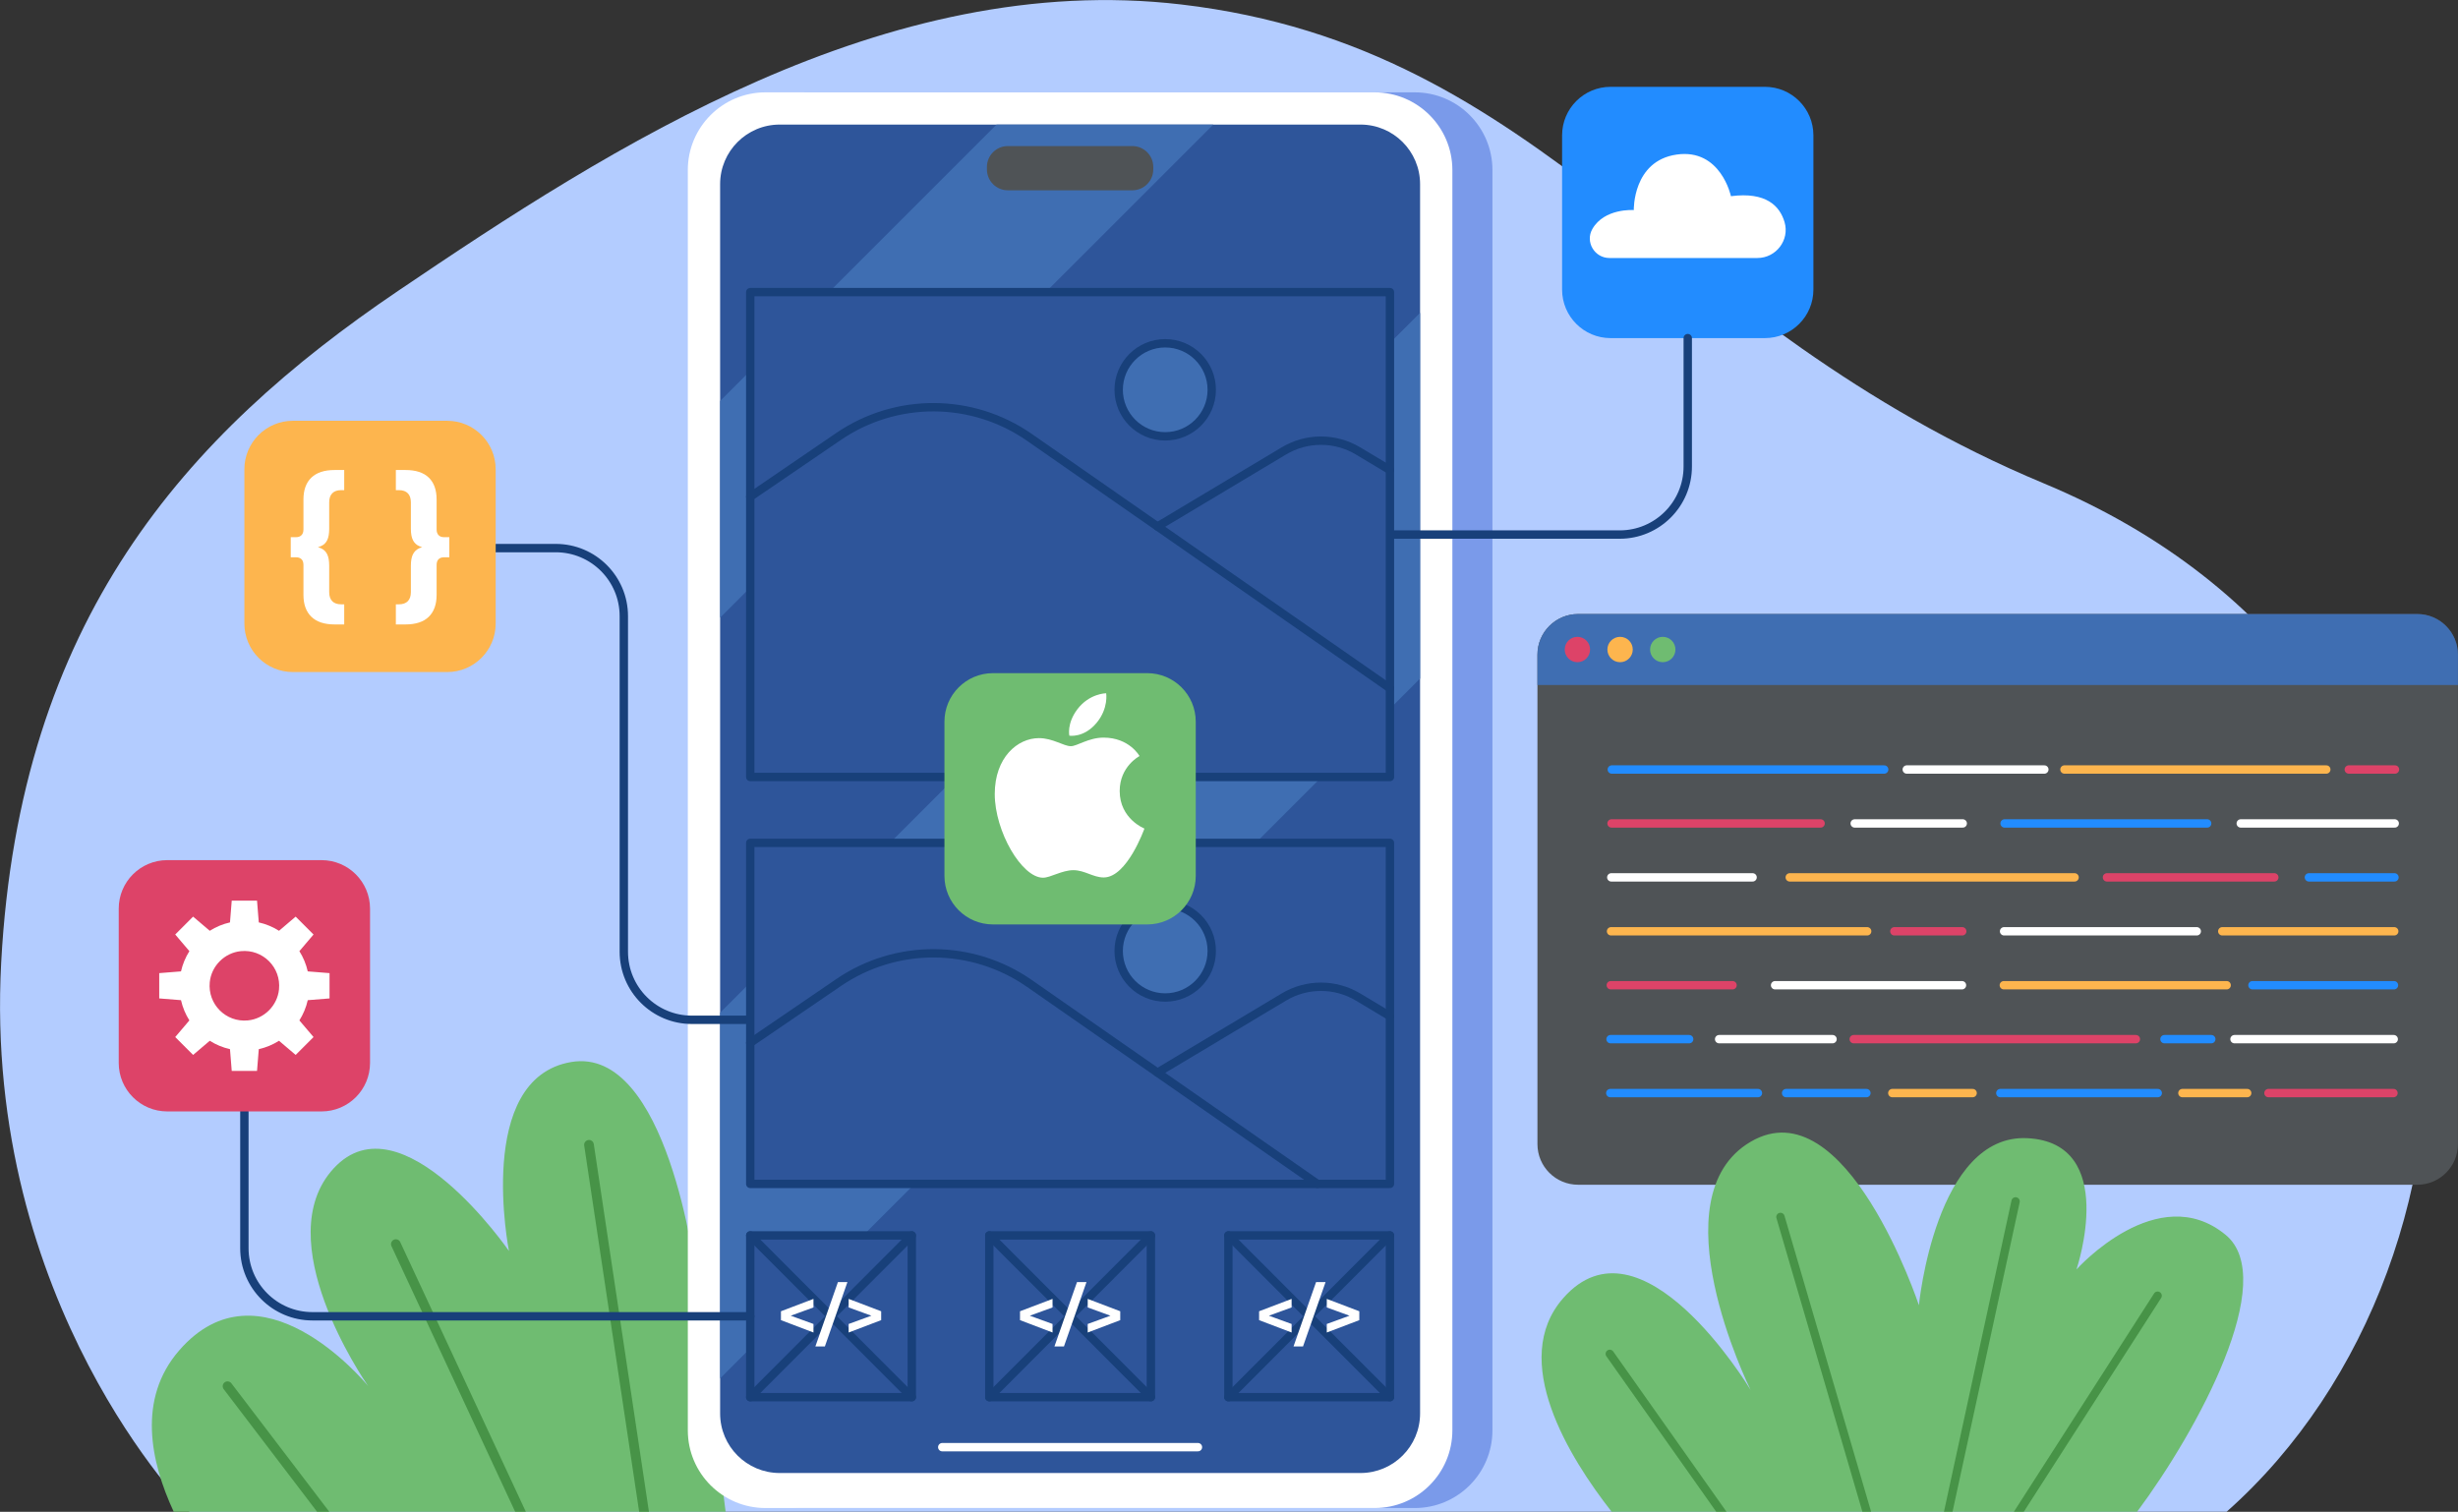 <svg width="3531" height="2172" viewBox="0 0 3531 2172" fill="none" xmlns="http://www.w3.org/2000/svg">
<rect x="0" y="0" width="3531" height="2172" fill="#333333" stroke="none"/>
<g clip-path="url(#clip0_1980_1229)">
<path d="M272.258 2171.87C272.258 2171.87 -24.722 1874.11 1.719 1382.62C28.16 891.128 266.152 624.808 571.84 417.923C877.529 211.039 1272.14 -43.496 1697.02 6.436C2222.18 68.154 2395.51 469.163 2936.76 694.773C3630.98 984.143 3610.5 1806.67 3198.67 2171.86L272.258 2171.87Z" fill="#B3CCFF"/>
<path d="M3530.89 940.584V1643.7C3530.89 1675.96 3504.75 1702.1 3472.5 1702.1H2267C2234.75 1702.1 2208.59 1675.96 2208.59 1643.7V940.584C2208.59 908.332 2234.75 882.168 2267 882.168H3472.5C3504.75 882.168 3530.89 908.332 3530.89 940.584Z" fill="#4F5356"/>
<path d="M3530.89 940.584V984.143H2208.59V940.584C2208.59 908.332 2234.75 882.168 2267 882.168H3472.5C3504.75 882.168 3530.89 908.332 3530.89 940.584Z" fill="#3F6EB2"/>
<path d="M2266 951.37C2276.06 951.37 2284.21 943.215 2284.21 933.156C2284.21 923.097 2276.06 914.942 2266 914.942C2255.94 914.942 2247.79 923.097 2247.79 933.156C2247.79 943.215 2255.94 951.37 2266 951.37Z" fill="#DD4368"/>
<path d="M2327.31 951.37C2337.37 951.37 2345.52 943.215 2345.52 933.156C2345.52 923.097 2337.37 914.942 2327.31 914.942C2317.25 914.942 2309.09 923.097 2309.09 933.156C2309.09 943.215 2317.25 951.37 2327.31 951.37Z" fill="#FDB54E"/>
<path d="M2388.62 951.37C2398.68 951.37 2406.83 943.215 2406.83 933.156C2406.83 923.097 2398.68 914.942 2388.62 914.942C2378.56 914.942 2370.4 923.097 2370.4 933.156C2370.4 943.215 2378.56 951.37 2388.62 951.37Z" fill="#6FBC71"/>
<path d="M3438.31 1570.41H3258.72" stroke="#DD4368" stroke-width="12.025" stroke-linecap="round" stroke-linejoin="round"/>
<path d="M3228.16 1570.41H3135.1" stroke="#FDB54E" stroke-width="12.025" stroke-linecap="round" stroke-linejoin="round"/>
<path d="M3099.7 1570.41H2873.53" stroke="#228CFF" stroke-width="12.025" stroke-linecap="round" stroke-linejoin="round"/>
<path d="M2833.73 1570.41H2718.37" stroke="#FDB54E" stroke-width="12.025" stroke-linecap="round" stroke-linejoin="round"/>
<path d="M2681.17 1570.41H2565.81" stroke="#228CFF" stroke-width="12.025" stroke-linecap="round" stroke-linejoin="round"/>
<path d="M2525.34 1570.41H2313.24" stroke="#228CFF" stroke-width="12.025" stroke-linecap="round" stroke-linejoin="round"/>
<path d="M3438.67 1492.94H3209.92" stroke="white" stroke-width="12.025" stroke-linecap="round" stroke-linejoin="round"/>
<path d="M3176.58 1492.94H3109.33" stroke="#228CFF" stroke-width="12.025" stroke-linecap="round" stroke-linejoin="round"/>
<path d="M3068.24 1492.94H2662.93" stroke="#DD4368" stroke-width="12.025" stroke-linecap="round" stroke-linejoin="round"/>
<path d="M2426.56 1492.94H2313.6" stroke="#228CFF" stroke-width="12.025" stroke-linecap="round" stroke-linejoin="round"/>
<path d="M2632.51 1492.94H2469.59" stroke="white" stroke-width="12.025" stroke-linecap="round" stroke-linejoin="round"/>
<path d="M3439.03 1415.46H3235.73" stroke="#228CFF" stroke-width="12.025" stroke-linecap="round" stroke-linejoin="round"/>
<path d="M3198.67 1415.46H2878.57" stroke="#FDB54E" stroke-width="12.025" stroke-linecap="round" stroke-linejoin="round"/>
<path d="M2818.45 1415.46H2549.97" stroke="white" stroke-width="12.025" stroke-linecap="round" stroke-linejoin="round"/>
<path d="M2488.86 1415.46H2313.96" stroke="#DD4368" stroke-width="12.025" stroke-linecap="round" stroke-linejoin="round"/>
<path d="M3439.39 1337.98H3192.36" stroke="#FDB54E" stroke-width="12.025" stroke-linecap="round" stroke-linejoin="round"/>
<path d="M3155.73 1337.98H2878.93" stroke="white" stroke-width="12.025" stroke-linecap="round" stroke-linejoin="round"/>
<path d="M2818.81 1337.98H2721.33" stroke="#DD4368" stroke-width="12.025" stroke-linecap="round" stroke-linejoin="round"/>
<path d="M2682.25 1337.98H2314.31" stroke="#FDB54E" stroke-width="12.025" stroke-linecap="round" stroke-linejoin="round"/>
<path d="M3439.74 1260.5H3316.82" stroke="#228CFF" stroke-width="12.025" stroke-linecap="round" stroke-linejoin="round"/>
<path d="M3267.12 1260.5H3026.74" stroke="#DD4368" stroke-width="12.025" stroke-linecap="round" stroke-linejoin="round"/>
<path d="M2980.21 1260.5H2571.02" stroke="#FDB54E" stroke-width="12.025" stroke-linecap="round" stroke-linejoin="round"/>
<path d="M2517.66 1260.5H2314.67" stroke="white" stroke-width="12.025" stroke-linecap="round" stroke-linejoin="round"/>
<path d="M3440.1 1183.02H3218.91" stroke="white" stroke-width="12.025" stroke-linecap="round" stroke-linejoin="round"/>
<path d="M3170.64 1183.02H2879.65" stroke="#228CFF" stroke-width="12.025" stroke-linecap="round" stroke-linejoin="round"/>
<path d="M2819.53 1183.02H2664.36" stroke="white" stroke-width="12.025" stroke-linecap="round" stroke-linejoin="round"/>
<path d="M2615.35 1183.02H2315.03" stroke="#DD4368" stroke-width="12.025" stroke-linecap="round" stroke-linejoin="round"/>
<path d="M3440.46 1105.54H3374.11" stroke="#DD4368" stroke-width="12.025" stroke-linecap="round" stroke-linejoin="round"/>
<path d="M3341.8 1105.54H2965.66" stroke="#FDB54E" stroke-width="12.025" stroke-linecap="round" stroke-linejoin="round"/>
<path d="M2936.76 1105.54H2739.13" stroke="white" stroke-width="12.025" stroke-linecap="round" stroke-linejoin="round"/>
<path d="M2706.68 1105.54H2315.39" stroke="#228CFF" stroke-width="12.025" stroke-linecap="round" stroke-linejoin="round"/>
<path d="M3070.08 2171.86H2315.15C2254.3 2094.2 2167.26 1954.06 2245.67 1864.97C2357.41 1737.98 2510.95 1990.52 2514.77 1996.87C2511.55 1990.32 2379.34 1719.97 2514.84 1640.36C2652 1559.79 2756.58 1875.24 2756.58 1875.24C2756.58 1875.24 2780.58 1628.36 2912.59 1635.21C3043.62 1642.02 2983.81 1821.08 2982.92 1823.8C2984.29 1822.28 3100.07 1693.99 3197.21 1774.11C3274.68 1837.96 3157.17 2054.8 3070.08 2171.86Z" fill="#6FBC71"/>
<path d="M2480.11 2171.86H2465.37L2307.62 1948.55C2305.7 1945.83 2306.35 1942.08 2309.07 1940.18C2311.76 1938.25 2315.51 1938.9 2317.43 1941.62L2480.11 2171.86Z" fill="#479347"/>
<path d="M2687.91 2171.86H2675.38L2551.93 1750.06C2550.99 1746.88 2552.82 1743.54 2556.02 1742.6C2559.19 1741.69 2562.54 1743.52 2563.47 1746.69L2687.91 2171.86Z" fill="#479347"/>
<path d="M2901.34 1727.3L2804.9 2171.86H2792.58L2889.58 1724.76C2890.28 1721.53 2893.48 1719.46 2896.72 1720.16C2899.97 1720.86 2902.04 1724.08 2901.34 1727.3Z" fill="#479347"/>
<path d="M3104.55 1864.78L2907.3 2171.86H2893.04L3094.42 1858.29C3096.22 1855.5 3099.95 1854.68 3102.74 1856.48C3105.53 1858.26 3106.35 1861.99 3104.55 1864.78Z" fill="#479347"/>
<path d="M1042.39 2171.86H249.53C216.114 2100.05 196.877 2009.73 257.509 1940.01C373.546 1806.57 521.637 1982.63 528.809 1991.24C522.332 1981.93 384.638 1780.99 479.492 1678.41C576.597 1573.35 731.165 1797.31 731.165 1797.31C731.165 1797.31 681.626 1549.58 820.348 1525.82C959.07 1502.02 998.712 1827.03 998.712 1827.03L1042.39 2171.86Z" fill="#6FBC71"/>
<path d="M472.986 2171.86H455.444C399.427 2098.41 341.353 2022.1 321.336 1995.77C319.029 1992.72 319.613 1988.38 322.671 1986.04C325.729 1983.71 330.094 1984.32 332.401 1987.38C364.621 2029.75 421.111 2103.94 472.986 2171.86Z" fill="#479347"/>
<path d="M755.35 2171.86H740.032L562.362 1790.33C560.75 1786.86 562.251 1782.72 565.726 1781.1C569.201 1779.46 573.344 1780.99 574.956 1784.47L755.35 2171.86Z" fill="#479347"/>
<path d="M932.214 2171.86H918.147L839.223 1645.74C838.667 1641.94 841.28 1638.41 845.089 1637.85C848.897 1637.29 852.4 1639.88 852.984 1643.69L932.214 2171.86Z" fill="#479347"/>
<path d="M2032.33 132.677H1157.24C1095.61 132.677 1045.64 182.645 1045.64 244.283V2054.96C1045.64 2116.6 1095.61 2166.56 1157.24 2166.56H2032.33C2093.97 2166.56 2143.94 2116.6 2143.94 2054.96V244.283C2143.94 182.645 2093.97 132.677 2032.33 132.677Z" fill="#7A9AEA"/>
<path d="M1974.77 132.677H1099.69C1038.05 132.677 988.08 182.645 988.08 244.283V2054.96C988.08 2116.6 1038.05 2166.56 1099.69 2166.56H1974.77C2036.41 2166.56 2086.38 2116.6 2086.38 2054.96V244.283C2086.38 182.645 2036.41 132.677 1974.77 132.677Z" fill="white"/>
<path d="M2040 264.605V2030.65C2040 2077.94 2001.66 2116.26 1954.37 2116.26H1120.07C1072.78 2116.26 1034.47 2077.94 1034.47 2030.65V264.605C1034.47 217.318 1072.78 178.979 1120.07 178.979H1954.37C2001.66 178.979 2040 217.318 2040 264.605Z" fill="#2E559A"/>
<path d="M1353.57 2079.13H1720.88" stroke="white" stroke-width="12.025" stroke-linecap="round" stroke-linejoin="round"/>
<path d="M1742.9 178.979L1034.47 887.432V576.07L1431.56 178.979H1742.9Z" fill="#3F6EB2"/>
<path d="M2040 449.435V974.813L1034.47 1980.37V1454.94L2040 449.435Z" fill="#3F6EB2"/>
<path d="M1626.66 209.847H1447.8C1431.2 209.847 1417.74 223.307 1417.74 239.91V243.343C1417.74 259.946 1431.2 273.406 1447.8 273.406H1626.66C1643.26 273.406 1656.72 259.946 1656.72 243.343V239.91C1656.72 223.307 1643.26 209.847 1626.66 209.847Z" fill="#4F5356"/>
<path d="M1309.83 1774.9H1077.76V2007.29H1309.83V1774.9Z" fill="#2E559A" stroke="#18407A" stroke-width="12.025" stroke-linecap="round" stroke-linejoin="round"/>
<path d="M1653.27 1774.9H1421.19V2007.29H1653.27V1774.9Z" fill="#2E559A" stroke="#18407A" stroke-width="12.025" stroke-linecap="round" stroke-linejoin="round"/>
<path d="M1996.7 1774.9H1764.63V2007.29H1996.7V1774.9Z" fill="#2E559A" stroke="#18407A" stroke-width="12.025" stroke-linecap="round" stroke-linejoin="round"/>
<path d="M2535.33 124.738H2313.69C2275.2 124.738 2244 155.939 2244 194.427V416.064C2244 454.552 2275.2 485.753 2313.69 485.753H2535.33C2573.82 485.753 2605.02 454.552 2605.02 416.064V194.427C2605.02 155.939 2573.82 124.738 2535.33 124.738Z" fill="#228CFF"/>
<path d="M2312.01 370.666H2524.51C2551.39 370.666 2571.16 344.899 2563.57 319.106C2556.78 296.01 2537.15 275.259 2486.55 281.86C2486.55 281.86 2472.05 212.99 2408.62 222.052C2345.18 231.114 2347 301.796 2347 301.796C2347 301.796 2304.72 298.703 2287.44 329.076C2276.89 347.627 2290.67 370.666 2312.01 370.666Z" fill="white"/>
<path d="M712.078 787.431H798.353C852.359 787.431 896.139 831.212 896.139 885.218V1367.36C896.139 1421.37 939.92 1465.15 993.926 1465.15H1077.76" stroke="#18407A" stroke-width="12.025" stroke-linecap="round" stroke-linejoin="round"/>
<path d="M2424.51 485.752V670.206C2424.51 724.212 2380.73 767.993 2326.73 767.993H1996.7" stroke="#18407A" stroke-width="12.025" stroke-linecap="round" stroke-linejoin="round"/>
<path d="M351.064 1596.76V1793.31C351.064 1847.31 394.845 1891.09 448.851 1891.09H1077.76" stroke="#18407A" stroke-width="12.025" stroke-linecap="round" stroke-linejoin="round"/>
<path d="M642.383 604.53H420.746C382.257 604.53 351.057 635.731 351.057 674.219V895.856C351.057 934.344 382.257 965.545 420.746 965.545H642.383C680.871 965.545 712.072 934.344 712.072 895.856V674.219C712.072 635.731 680.871 604.53 642.383 604.53Z" fill="#FDB54E"/>
<path d="M480.722 897.136C466.025 897.136 454.884 893.462 447.299 886.114C439.713 878.765 435.921 868.294 435.921 854.705V811.8C435.921 808.007 434.973 805.203 433.076 803.385C431.18 801.57 428.65 800.659 425.491 800.659H417.668V771.739H425.491C428.65 771.739 431.18 770.791 433.076 768.895C434.973 766.998 435.921 764.235 435.921 760.598V717.693C435.921 703.944 439.713 693.437 447.299 686.166C454.884 678.899 466.025 675.262 480.722 675.262H494.471V704.181H490.204C484.515 704.181 480.207 705.685 477.285 708.685C474.359 711.689 472.9 716.034 472.9 721.723V759.65C472.9 766.605 471.952 772.058 470.055 776.006C468.159 779.958 465.196 782.803 461.166 784.54C457.136 786.28 451.958 787.543 445.639 788.333V784.065C451.958 784.699 457.136 785.925 461.166 787.74C465.196 789.558 468.159 792.444 470.055 796.392C471.952 800.344 472.9 805.796 472.9 812.748V850.675C472.9 856.364 474.359 860.709 477.285 863.713C480.207 866.713 484.515 868.217 490.204 868.217H494.471V897.136L480.722 897.136Z" fill="white"/>
<path d="M582.411 897.136H568.662V868.217H572.929C578.618 868.217 582.922 866.713 585.848 863.713C588.77 860.709 590.233 856.364 590.233 850.675V812.748C590.233 805.796 591.218 800.344 593.196 796.392C595.17 792.444 598.134 789.558 602.085 787.74C606.034 785.925 611.171 784.699 617.494 784.065V788.333C611.171 787.543 606.034 786.28 602.085 784.539C598.134 782.803 595.17 779.958 593.196 776.006C591.218 772.058 590.233 766.605 590.233 759.65V721.723C590.233 716.034 588.77 711.689 585.848 708.685C582.922 705.685 578.618 704.181 572.929 704.181H568.662V675.262H582.411C597.263 675.262 608.445 678.899 615.953 686.166C623.456 693.437 627.212 703.944 627.212 717.693V760.598C627.212 764.235 628.161 766.998 630.057 768.895C631.953 770.791 634.479 771.739 637.642 771.739H645.465V800.659H637.642C634.479 800.659 631.953 801.57 630.057 803.385C628.161 805.203 627.212 808.007 627.212 811.8V854.705C627.212 868.294 623.456 878.765 615.953 886.114C608.445 893.462 597.263 897.136 582.411 897.136Z" fill="white"/>
<path d="M461.879 1235.75H240.242C201.754 1235.75 170.553 1266.95 170.553 1305.44V1527.07C170.553 1565.56 201.754 1596.76 240.242 1596.76H461.879C500.367 1596.76 531.568 1565.56 531.568 1527.07V1305.44C531.568 1266.95 500.367 1235.75 461.879 1235.75Z" fill="#DD4368"/>
<path d="M473.391 1434.42V1398.09L442.095 1395.57C439.73 1385.1 435.612 1375.31 430.069 1366.51L450.408 1342.59L424.73 1316.91L400.807 1337.25C392.01 1331.68 382.222 1327.57 371.748 1325.2L369.231 1293.93H332.901L330.384 1325.2C319.909 1327.57 310.121 1331.68 301.325 1337.25L277.401 1316.91L251.723 1342.59L272.062 1366.51C266.494 1375.31 262.376 1385.1 260.011 1395.57L228.74 1398.09V1434.42L260.011 1436.94C262.376 1447.41 266.494 1457.2 272.062 1466L251.723 1489.92L277.401 1515.6L301.325 1495.26C310.121 1500.83 319.909 1504.95 330.384 1507.31L332.901 1538.58H369.231L371.748 1507.31C382.222 1504.95 392.01 1500.83 400.807 1495.26L424.73 1515.6L450.408 1489.92L430.069 1466C435.612 1457.2 439.73 1447.41 442.095 1436.94L473.391 1434.42ZM356.067 1466.01C324.49 1469.08 298.202 1442.73 301.322 1411.15C303.634 1387.76 322.55 1368.84 345.941 1366.51C377.601 1363.37 404.008 1389.82 400.796 1421.46C398.421 1444.85 379.464 1463.73 356.067 1466.01Z" fill="white"/>
<path d="M1077.76 1774.9L1309.83 2007.29" stroke="#18407A" stroke-width="12.025" stroke-linecap="round" stroke-linejoin="round"/>
<path d="M1309.83 1774.9L1077.76 2007.29" stroke="#18407A" stroke-width="12.025" stroke-linecap="round" stroke-linejoin="round"/>
<path d="M1421.19 1774.9L1653.27 2007.29" stroke="#18407A" stroke-width="12.025" stroke-linecap="round" stroke-linejoin="round"/>
<path d="M1653.27 1774.9L1421.19 2007.29" stroke="#18407A" stroke-width="12.025" stroke-linecap="round" stroke-linejoin="round"/>
<path d="M1764.63 1774.9L1996.7 2007.29" stroke="#18407A" stroke-width="12.025" stroke-linecap="round" stroke-linejoin="round"/>
<path d="M1996.7 1774.9L1764.63 2007.29" stroke="#18407A" stroke-width="12.025" stroke-linecap="round" stroke-linejoin="round"/>
<path d="M1996.7 419.69H1077.76V1116.3H1996.7V419.69Z" fill="#2E559A" stroke="#18407A" stroke-width="12.025" stroke-linecap="round" stroke-linejoin="round"/>
<path d="M1077.76 713.672L1204.57 627.101C1287.38 570.569 1396.5 571.065 1478.79 628.347L1996.7 988.851" stroke="#18407A" stroke-width="12.025" stroke-linecap="round" stroke-linejoin="round"/>
<path d="M1996.7 675.264L1950.88 647.83C1918.08 628.197 1877.15 628.193 1844.35 647.82L1662.82 756.443" stroke="#18407A" stroke-width="12.025" stroke-linecap="round" stroke-linejoin="round"/>
<path d="M1673.87 626.873C1710.79 626.873 1740.72 596.946 1740.72 560.028C1740.72 523.111 1710.79 493.183 1673.87 493.183C1636.95 493.183 1607.03 523.111 1607.03 560.028C1607.03 596.946 1636.95 626.873 1673.87 626.873Z" fill="#3F6EB2" stroke="#18407A" stroke-width="12.025" stroke-linecap="round" stroke-linejoin="round"/>
<path d="M1996.7 1210.94H1077.76V1700.9H1996.7V1210.94Z" fill="#2E559A" stroke="#18407A" stroke-width="12.025" stroke-linecap="round" stroke-linejoin="round"/>
<path d="M1077.76 1498.24L1204.57 1411.67C1287.38 1355.14 1396.5 1355.64 1478.79 1412.92L1892.51 1700.9" stroke="#18407A" stroke-width="12.025" stroke-linecap="round" stroke-linejoin="round"/>
<path d="M1996.7 1459.84L1950.88 1432.4C1918.08 1412.77 1877.15 1412.76 1844.35 1432.39L1662.82 1541.01" stroke="#18407A" stroke-width="12.025" stroke-linecap="round" stroke-linejoin="round"/>
<path d="M1673.87 1433.1C1710.79 1433.1 1740.72 1403.18 1740.72 1366.26C1740.72 1329.34 1710.79 1299.42 1673.87 1299.42C1636.95 1299.42 1607.03 1329.34 1607.03 1366.26C1607.03 1403.18 1636.95 1433.1 1673.87 1433.1Z" fill="#3F6EB2" stroke="#18407A" stroke-width="12.025" stroke-linecap="round" stroke-linejoin="round"/>
<path d="M1648.05 967.11H1426.42C1387.93 967.11 1356.73 998.311 1356.73 1036.8V1258.44C1356.73 1296.92 1387.93 1328.12 1426.42 1328.12H1648.05C1686.54 1328.12 1717.74 1296.92 1717.74 1258.44V1036.8C1717.74 998.311 1686.54 967.11 1648.05 967.11Z" fill="#6FBC71"/>
<path d="M1168.57 1914.4L1121.86 1896.64V1883.88L1168.57 1866.11V1878.38L1126.47 1893.69V1886.82L1168.57 1902.13V1914.4Z" fill="white"/>
<path d="M1171.32 1934.42L1203.71 1841.97H1217.35L1184.96 1934.42H1171.32Z" fill="white"/>
<path d="M1219.12 1914.4V1902.13L1261.22 1886.82V1893.69L1219.12 1878.38V1866.11L1265.83 1883.88V1896.64L1219.12 1914.4Z" fill="white"/>
<path d="M1512.01 1914.4L1465.29 1896.64V1883.88L1512.01 1866.11V1878.38L1469.9 1893.69V1886.82L1512.01 1902.13V1914.4Z" fill="white"/>
<path d="M1514.75 1934.42L1547.14 1841.97H1560.78L1528.4 1934.42H1514.75Z" fill="white"/>
<path d="M1562.55 1914.4V1902.13L1604.65 1886.82V1893.69L1562.55 1878.38V1866.11L1609.27 1883.88V1896.64L1562.55 1914.4Z" fill="white"/>
<path d="M1855.44 1914.4L1808.73 1896.64V1883.88L1855.44 1866.11V1878.38L1813.34 1893.69V1886.82L1855.44 1902.13V1914.4Z" fill="white"/>
<path d="M1858.19 1934.42L1890.58 1841.97H1904.22L1871.83 1934.42H1858.19Z" fill="white"/>
<path d="M1905.98 1914.4V1902.13L1948.09 1886.82V1893.69L1905.98 1878.38V1866.11L1952.7 1883.88V1896.64L1905.98 1914.4Z" fill="white"/>
<path d="M1547.63 1019.06C1564.95 996.112 1589.05 996 1589.05 996C1589.05 996 1592.63 1017.58 1575.41 1038.36C1557.03 1060.55 1536.14 1056.92 1536.14 1056.92C1536.14 1056.92 1532.22 1039.47 1547.63 1019.06ZM1538.34 1072.04C1547.26 1072.04 1563.8 1059.72 1585.34 1059.72C1622.41 1059.72 1636.99 1086.23 1636.99 1086.23C1636.99 1086.23 1608.47 1100.88 1608.47 1136.44C1608.47 1176.54 1644 1190.37 1644 1190.37C1644 1190.37 1619.16 1260.61 1585.62 1260.61C1570.21 1260.61 1558.23 1250.18 1541.99 1250.18C1525.45 1250.18 1509.03 1261 1498.34 1261C1467.7 1261 1429 1194.37 1429 1140.8C1429 1088.11 1461.76 1060.46 1492.48 1060.46C1512.46 1060.46 1527.96 1072.04 1538.34 1072.04Z" fill="white"/>
</g>
<defs>
<clipPath id="clip0_1980_1229">
<rect width="3531" height="2172" fill="white"/>
</clipPath>
</defs>
</svg>
